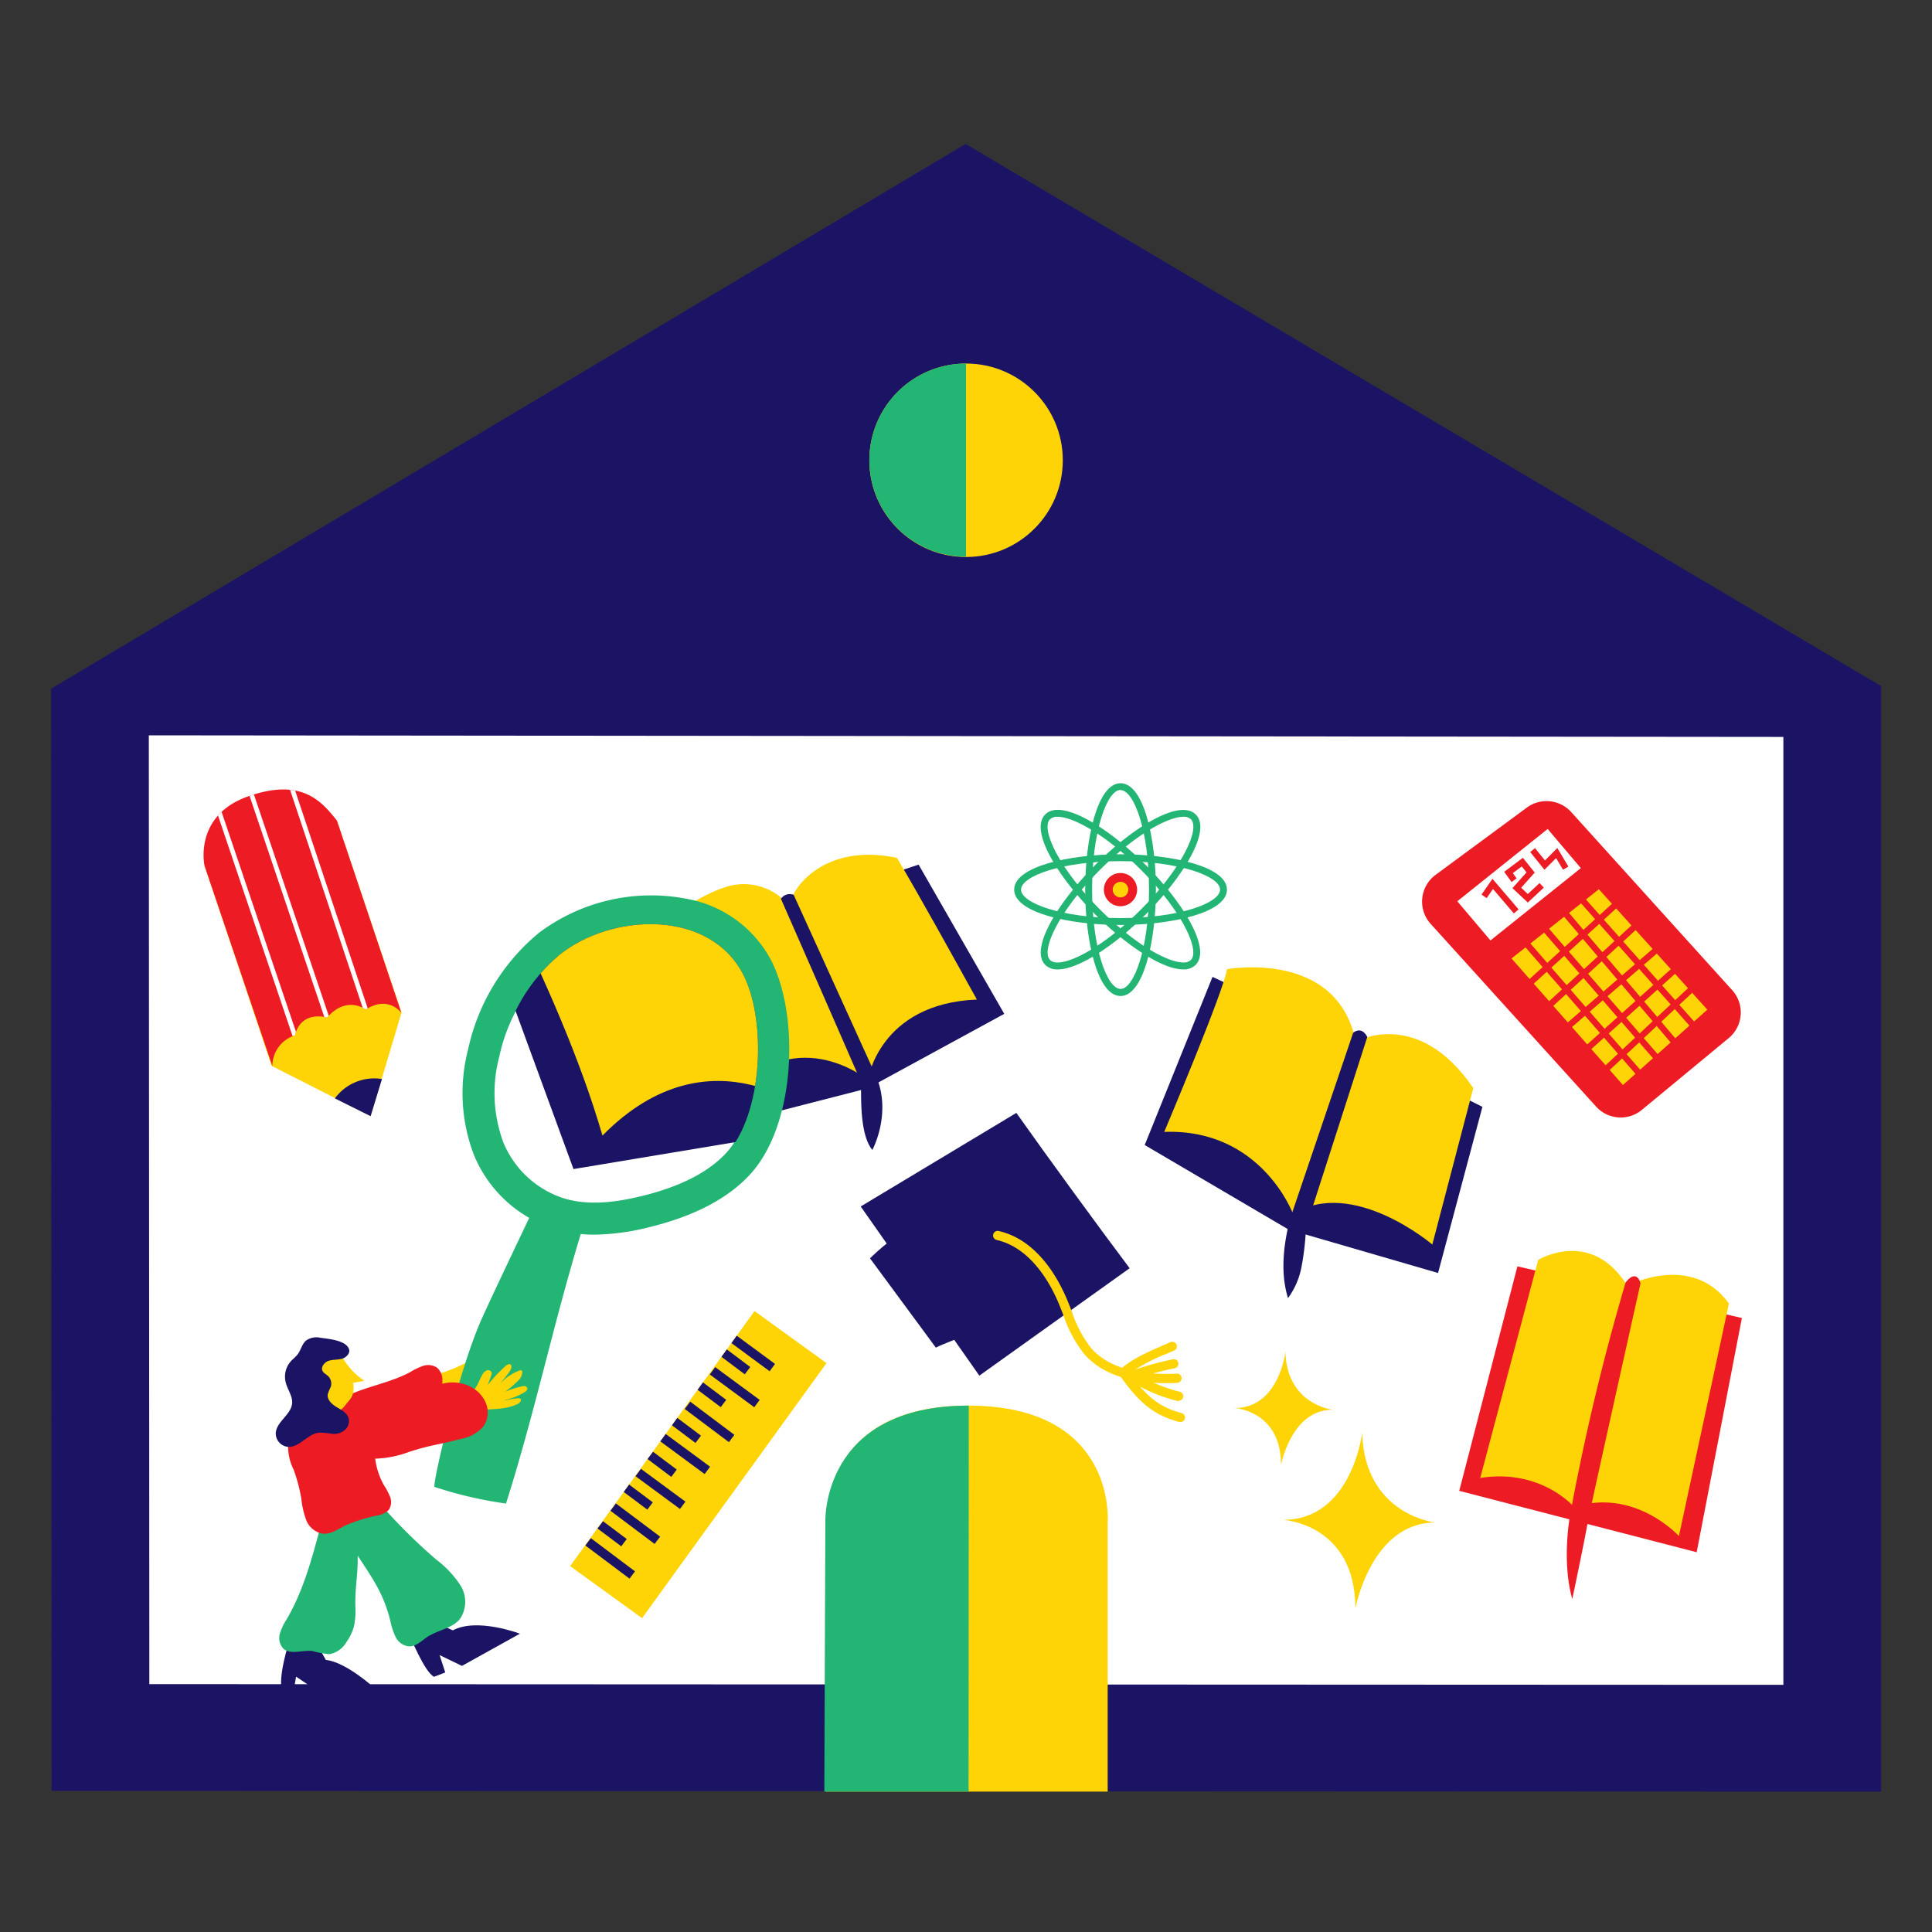 <svg id="Layer_3" data-name="Layer 3" xmlns="http://www.w3.org/2000/svg" xmlns:xlink="http://www.w3.org/1999/xlink" viewBox="0 0 300 300">
  <rect x="0" y="0" width="300" height="300" fill="#333333" stroke="none"/>
  <defs>
    <clipPath id="clip-path">
      <path d="M86.82,148.31a27,27,0,0,0-9,15.17,22.67,22.67,0,0,0,.67,13.46,15.77,15.77,0,0,0,10.13,9.3c3.73,1,7.77.53,11.53-.41,4.82-1.21,9.6-3.24,12.78-6.79,5.48-6.14,6.1-20.24,2.62-27.43C110.44,141.1,95,141.7,86.82,148.31Z" style="fill: none"/>
    </clipPath>
    <clipPath id="clip-path-2">
      <path d="M62.32,157.26s-2-2.76-5.52-.5c0,0-3-2.26-6,1.25,0,0-4-1.25-5,2.76a5,5,0,0,0-3.51,4.77l-10.53-31.1s-1.76-7.77,6.77-10.78,11.54,1,13.79,3.76Z" style="fill: none"/>
    </clipPath>
    <clipPath id="clip-path-3">
      <rect x="84" y="220.52" width="48.87" height="13.79" transform="translate(-139.39 182.04) rotate(-54.13)" style="fill: none"/>
    </clipPath>
  </defs>
  <title>lakas_06</title>
  <g>
    <polygon points="8.02 278.08 292.1 278.2 292.1 106.53 149.94 22.35 7.93 106.94 8.02 278.08" style="fill: #1b1464"/>
    <polygon points="276.92 114.43 276.92 261.62 23.19 261.51 23.11 114.18 276.92 114.43" style="fill: #fff"/>
    <g>
      <circle cx="150.01" cy="71.47" r="15.02" style="fill: #ffd407"/>
      <path d="M150,56.45a15,15,0,1,0,0,30Z" style="fill: #22b573"/>
    </g>
    <g>
      <path d="M128.24,278.2H172V236.26s1.39-18-21.65-18-21.95,18.09-21.95,18.09Z" style="fill: #ffd407"/>
      <path d="M150.43,218.26c-23,0-22.27,18.09-22.27,18.09L128,278.2h22.4Z" style="fill: #22b573"/>
    </g>
    <polygon points="200.08 190.92 223.3 197.67 230.19 171.87 211.21 162.38 188.28 151.69 177.75 177.8 200.08 190.92" style="fill: #1b1464"/>
    <path d="M200.78,188.49s-4.92-13.29-20-12.73c0,0,9.37-22.16,9.74-25.26,0,0,17.1-3.18,20,11.24,0,0,9.64-5.42,18.25,7.21l-6.36,24.3S210.11,182.77,200.78,188.49Z" style="fill: #ffd407"/>
    <g>
      <polygon points="134.71 169 155.94 157.43 142.64 134.26 122.49 140.91 98.68 149.49 109.62 175.44 134.71 169" style="fill: #1b1464"/>
      <path d="M100.76,146.07c4.34,8.24,8.57,16.57,11.63,25.32,10.57-13.52,22.36-3.7,22.36-3.7s1.75-11.86,16.94-12.48c-3.59-6.47-8.62-15.61-12.41-22-11.18-2.38-16.45,4.59-16.74,7.65-.94-1.77-4.31-4.09-8.38-3.48S102.88,142.65,100.76,146.07Z" style="fill: #ffd407"/>
      <path d="M121.26,139.56s12.18,27.76,12.39,28.38-.45,7.93,1.81,10.62c0,0,3.06-5.65.58-11.45l-12.8-28.17A1.68,1.68,0,0,0,121.26,139.56Z" style="fill: #1b1464"/>
    </g>
    <path d="M200,201.57c-1.21-3.93-.71-8.2.29-12.21l9.83-29c1.45-1.08,2.19.67,2.19.67l-9.52,29.6a41.25,41.25,0,0,1-.66,5.91A11.92,11.92,0,0,1,200,201.57Z" style="fill: #1b1464"/>
    <g>
      <path d="M222.17,143.48l25.67,28.35a5.16,5.16,0,0,0,7.11.51l13.49-11.15a5.16,5.16,0,0,0,.54-7.43l-25-27.66a5.16,5.16,0,0,0-6.89-.7l-14.19,10.46A5.16,5.16,0,0,0,222.17,143.48Z" style="fill: #ed1c24"/>
      <polygon points="240.32 128.72 245.47 134.8 231.44 146.03 226.29 139.95 240.32 128.72" style="fill: #fff"/>
      <polygon points="248.27 138.08 234.71 148.83 252.01 168.48 265.11 156.78 248.27 138.08" style="fill: #ffd407"/>
      <rect x="254.1" y="136.02" width="0.97" height="27.5" transform="translate(-35.28 206.56) rotate(-41.55)" style="fill: #ed1c24"/>
      <rect x="251.14" y="138.07" width="0.97" height="27.72" transform="translate(-38.56 198.71) rotate(-40.28)" style="fill: #ed1c24"/>
      <rect x="248.49" y="140.76" width="0.97" height="27.85" transform="translate(-40.48 200.85) rotate(-40.91)" style="fill: #ed1c24"/>
      <rect x="245.45" y="142.53" width="0.97" height="28.51" transform="translate(-42.53 199.85) rotate(-41.01)" style="fill: #ed1c24"/>
      <rect x="234.06" y="146.53" width="19.26" height="0.97" transform="translate(-35.4 202.74) rotate(-42.39)" style="fill: #ed1c24"/>
      <rect x="237.29" y="149.72" width="19.42" height="0.97" transform="translate(-36.47 206.91) rotate(-42.62)" style="fill: #ed1c24"/>
      <rect x="240.27" y="153.15" width="19.62" height="0.97" transform="translate(-39.53 201.26) rotate(-40.9)" style="fill: #ed1c24"/>
      <rect x="243.98" y="156.07" width="18.87" height="0.97" transform="translate(-39.68 209.69) rotate(-41.98)" style="fill: #ed1c24"/>
      <rect x="246.06" y="159.34" width="19.85" height="0.97" transform="translate(-40.13 218.05) rotate(-43.1)" style="fill: #ed1c24"/>
      <polygon points="237.24 140.15 234.85 137.91 237.04 135.46 236.3 134.54 234.91 135.58 235.5 136.39 234.71 136.96 233.57 135.37 236.47 133.2 238.31 135.49 236.21 137.85 237.24 138.82 239.06 137.12 239.72 137.83 237.24 140.15" style="fill: #ed1c24"/>
      <polygon points="239.82 135.06 237.61 132.3 238.36 131.7 239.9 133.61 241.82 131.68 243.54 134.56 242.71 135.05 241.63 133.25 239.82 135.06" style="fill: #ed1c24"/>
      <polygon points="235.07 141.84 231.83 138.04 230.85 139.46 230.05 138.91 231.75 136.46 235.81 141.21 235.07 141.84" style="fill: #ed1c24"/>
    </g>
    <polygon points="270.48 204.66 263.46 241.03 226.59 231.5 235.62 196.64 270.48 204.66" style="fill: #ed1c24"/>
    <path d="M252.68,199.65s10-5.27,15.79,2.76l-7.77,36.11S253.9,231,244.42,234c0,0-5.1-6-14.57-4.51l9-33.86S247.1,190.62,252.68,199.65Z" style="fill: #ffd407"/>
    <path d="M252.42,199.15a353.38,353.38,0,0,0-8.53,35.61s-1.5,7.27.25,13.54c0,0,1.76-8.28,2.4-11.89.38-2.15,8.2-37.14,8.2-37.14S254.18,196.89,252.42,199.15Z" style="fill: #ed1c24"/>
    <path d="M67.54,216.61c-.17,0-.29-.17-.35-.33a7.67,7.67,0,0,1-.4-2.57,26.06,26.06,0,0,0,5.52-2.08,7.85,7.85,0,0,1,1.3-.65.26.26,0,0,1,.23,0,.26.26,0,0,1,.08.2,6.4,6.4,0,0,1-.08,1.79,1.7,1.7,0,0,1-.19.58,2,2,0,0,1-.84.64C71,215.1,69.51,216.25,67.54,216.61Z" style="fill: #ffd407"/>
    <g>
      <g>
        <path d="M85.25,146.8a29.66,29.66,0,0,0-10.14,16.7,24.45,24.45,0,0,0,.75,14.83,17.61,17.61,0,0,0,11.41,10.25c4.2,1.14,8.75.59,13-.45,5.43-1.33,10.82-3.57,14.39-7.48,6.17-6.76,6.88-22.3,2.95-30.22C111.85,138.85,94.42,139.51,85.25,146.8Z" style="fill: #fff"/>
        <path d="M92.31,191.71a21.53,21.53,0,0,1-5.69-.73,20,20,0,0,1-13.05-11.7,26.92,26.92,0,0,1-.88-16.34,32.25,32.25,0,0,1,11-18.09h0a29,29,0,0,1,23.16-5.24,18.5,18.5,0,0,1,13,9.71c4.27,8.61,3.73,25.25-3.34,33-3.43,3.76-8.69,6.52-15.64,8.22A36,36,0,0,1,92.31,191.71ZM85.25,146.8l1.55,1.95a27.27,27.27,0,0,0-9.27,15.32,22,22,0,0,0,.63,13.32,15.2,15.2,0,0,0,9.76,8.8c3.18.86,6.91.72,11.74-.47,6-1.46,10.4-3.73,13.15-6.74,2.48-2.72,4.17-7.53,4.62-13.2.43-5.44-.34-10.76-2.06-14.24a13.58,13.58,0,0,0-9.59-7.06,23.75,23.75,0,0,0-19,4.28Z" style="fill: #22b573"/>
      </g>
      <path d="M91,189c-4.73,14.86-7.7,29.62-12.43,44.47a62.88,62.88,0,0,1-11.09-2.58c-.4-.18,3.55-17.49,7.2-25.83,1.26-2.87,7.25-15.44,8.9-18.88C84.51,186.67,90,189.28,91,189Z" style="fill: #22b573"/>
    </g>
    <g>
      <path d="M44.84,255.15s-1.45,4.34-1.16,6.94h2l.29-1.74,2.6,1.74h9.54s-4.34-4-7.52-4.34l-1.45-2.6Z" style="fill: #1b1464"/>
      <path d="M63.64,254s2.31,5.7,3.76,6.37l1.74-.67L68.26,257l3.47,1.68,9-5s-6.65-2.54-10.41-.52L67.69,252Z" style="fill: #1b1464"/>
      <path d="M55.54,241.56c.06,3-.42,4.78-.36,7.83a11.52,11.52,0,0,1-.23,3.19A7.65,7.65,0,0,1,53.78,255a3.82,3.82,0,0,1-2.63,1.86,14.16,14.16,0,0,1-2.58-.48C47,256.17,45.14,257,44,256a2.44,2.44,0,0,1-.54-2.34,8.62,8.62,0,0,1,1.08-2.26c2.56-4.39,3.89-9.36,5.2-14.27,3.1-1.22,5.92-2.64,8.95-4a86.12,86.12,0,0,0,9.08,9.07,15.61,15.61,0,0,1,3.74,4,4.75,4.75,0,0,1-.08,5.18c-1.2,1.48-3.36,1.71-5,2.75-.93.61-1.79,1.54-2.9,1.52a2.6,2.6,0,0,1-2.08-1.43,10.16,10.16,0,0,1-.83-2.5C59.53,247.38,57.94,245.24,55.54,241.56Z" style="fill: #22b573"/>
      <path d="M73.89,215.43c.39-.6.61-1.3,1-1.93a1.42,1.42,0,0,1,.67-.7.59.59,0,0,1,.79.35.88.88,0,0,1-.08.45l-.54,1.48a22,22,0,0,1,2.82-3c.21-.18.52-.35.74-.19s.12.61-.05.9c-.51.79-1.11,1.46-1.68,2.2a7.53,7.53,0,0,1,3.07-2.16.39.39,0,0,1,.39,0,.33.33,0,0,1,.08.2,1.74,1.74,0,0,1-.54,1.25,16,16,0,0,1-2.14,1.84,13.48,13.48,0,0,1,2.5-.81,1.29,1.29,0,0,1,.56-.08.47.47,0,0,1,.41.34c0,.26-.2.47-.43.61a10.88,10.88,0,0,1-3.24,1.27c.36.06,2.31-.58,2.65-.2.11.37-.28.68-.63.83-2.45,1.1-5.32.51-7.92,1.16-.18-.46-1.06-2.42-.51-2.69.29-.15.74,0,1.07-.14A2.56,2.56,0,0,0,73.89,215.43Z" style="fill: #ffd407"/>
      <path d="M51.51,218.8a1.51,1.51,0,0,0-.77,2,2.82,2.82,0,0,0,1.75,1.49,9,9,0,0,0,4.36.12,47.74,47.74,0,0,0,8.17-2c1.49-.5,3.14-1.29,3.47-2.79a7.08,7.08,0,0,0,.08-1.32c0-.69.15-1.38.12-2.08a2.44,2.44,0,0,0-.83-1.85,2.51,2.51,0,0,0-2.19-.27,10.83,10.83,0,0,0-2.05,1c-3.55,1.89-7.83,2.31-11.21,4.48Z" style="fill: #ed1c24"/>
      <path d="M48,210.61a4.34,4.34,0,0,1,4.08-1.19c.94.42,1.19,2.67,4.48,5l-1.74.31c.37,2.09-.54,2.55-1.19,3.45-1.17,1.63-5.13,3.29-6,.65C46.89,216.41,46.49,212.66,48,210.61Z" style="fill: #ffd407"/>
      <path d="M46.36,221.24a6.88,6.88,0,0,0-1.62,3,8,8,0,0,0,.84,3.93,24.86,24.86,0,0,1,1.21,4.56,13.66,13.66,0,0,0,.75,3.28A3.39,3.39,0,0,0,50,238.13c1.25.18,2.4-.61,3.52-1.21a25.89,25.89,0,0,1,4.81-1.55,3.52,3.52,0,0,0,2-.87,2.18,2.18,0,0,0,.27-2,10.38,10.38,0,0,0-1-1.91,11.31,11.31,0,0,1-1.34-4.09,16.42,16.42,0,0,0,5.32-1.07c3.27-1.06,4.7-1.12,8-2A6.07,6.07,0,0,0,75,221.57a3.81,3.81,0,0,0,.47-3.65,5.09,5.09,0,0,0-2.62-2.7,6.23,6.23,0,0,0-6.69,1,16.45,16.45,0,0,1-1.34,1.26,6.06,6.06,0,0,1-1.21.64,19.8,19.8,0,0,1-9.9,1.75C50.86,219.49,48.46,218.56,46.36,221.24Z" style="fill: #ed1c24"/>
      <path d="M54.18,209.45c.26.66-.4,1.34-1.07,1.53s-1.41.11-2.08.33-1.27,1-.93,1.6c.18.33.54.49.82.74a1.64,1.64,0,0,1,.45,1.67,9.46,9.46,0,0,0-.47,1.16c-.14.85.61,1.56,1.35,2s1.59.87,1.87,1.68A1.83,1.83,0,0,1,53.6,222a2.59,2.59,0,0,1-1.85.66,17.84,17.84,0,0,0-2.18-.2c-1.83.18-3.1,2.39-4.93,2.2a2.1,2.1,0,0,1-1.82-2.09c.07-1.81,2.39-2.87,2.54-4.67.09-1.15-.74-2.15-1-3.27a3.59,3.59,0,0,1,.78-3.23c.35-.39.79-.71,1.1-1.13.49-.66.65-1.56,1.27-2.1a2.81,2.81,0,0,1,2.26-.44C50.89,207.9,53.65,208.08,54.18,209.45Z" style="fill: #1b1464"/>
    </g>
    <g style="clip-path: url(#clip-path)">
      <g>
        <polygon points="126.61 175.28 159.06 161.69 142.03 129.01 111.69 136.04 75.79 145.32 89.05 181.53 126.61 175.28" style="fill: #1b1464"/>
        <path d="M79.21,140.89c5.48,11.59,10.8,23.28,14.34,35.44,17-17.27,33.26-2.81,33.26-2.81s3.86-15.89,26.24-15.25c-4.58-9.12-11-22-15.85-31C121,123,112.52,131.89,111.78,136c-1.19-2.49-5.89-6-11.94-5.53S82.69,136.47,79.21,140.89Z" style="fill: #ffd407"/>
        <path d="M110,134.09s14.89,38.79,15.13,39.65-1.52,10.7,1.51,14.56c0,0,5.1-7.36,2.09-15.46L113,133.44A2.63,2.63,0,0,0,110,134.09Z" style="fill: #1b1464"/>
      </g>
    </g>
    <path d="M175.41,196.93c-5-6.66-12.8-17.34-17.59-24.12l-24.17,14.53,18.42,26.27Z" style="fill: #1b1464"/>
    <path d="M145.32,209.26c2.61-1.34,6.69-2.06,7.24-4.94.15-.79-8.77-14.22-8.77-14.22s-2.89-.35-8.7,5.29Z" style="fill: #1b1464"/>
    <path d="M181.2,214.78c-5.92,0-10.24-1.52-12.86-4.54a20.29,20.29,0,0,1-3.26-6.14c-.2-.52-.41-1-.62-1.56-1.33-3.21-4.36-8.77-9.7-10a.71.71,0,1,1,.32-1.39c6,1.37,9.26,7.38,10.69,10.83.22.53.43,1.07.63,1.59a18.94,18.94,0,0,0,3,5.73c2.56,2.94,7,4.29,13.34,4a.71.71,0,0,1,.06,1.42Q182,214.78,181.2,214.78Z" style="fill: #ffd407"/>
    <path d="M183,217.55h-.14a25.78,25.78,0,0,1-6.18-2.42l-1.57-.76a.71.71,0,0,1,.06-1.31,47.61,47.61,0,0,1,7-2,.71.71,0,0,1,.28,1.39,46.22,46.22,0,0,0-5.14,1.35l0,0a24.74,24.74,0,0,0,5.83,2.3.71.71,0,0,1-.14,1.41Z" style="fill: #ffd407"/>
    <path d="M183.3,220.8l-.18,0c-4.58-1.19-6.72-3.74-9.25-7.21a.71.71,0,0,1,.08-.93c1.65-1.58,4.42-2.78,6.65-3.75l1.14-.5a.71.71,0,0,1,.58,1.3l-1.15.5a26.58,26.58,0,0,0-5.77,3.06c2.25,3,4.16,5.13,8.07,6.15a.71.71,0,0,1-.18,1.4Z" style="fill: #ffd407"/>
    <polyline points="52.32 127.48 62.35 157.23 57.54 173.31 42.18 165.51 31.78 134.49" style="fill: #ffd407"/>
    <path d="M59.31,167.55l-1.76,5.77L52,170.56A7.57,7.57,0,0,1,59.31,167.55Z" style="fill: #1b1464"/>
    <path d="M62.32,157.26s-2-2.76-5.52-.5c0,0-3-2.26-6,1.25,0,0-4-1.25-5,2.76a5,5,0,0,0-3.51,4.77l-10.53-31.1s-1.76-7.77,6.77-10.78,11.54,1,13.79,3.76Z" style="fill: #ed1c24"/>
    <g style="clip-path: url(#clip-path-2)">
      <rect x="50.62" y="120.83" width="0.71" height="36.88" transform="translate(-41.43 23.27) rotate(-18.43)" style="fill: #fff"/>
      <rect x="39.52" y="124.95" width="0.71" height="36.8" transform="translate(-43.81 20.32) rotate(-18.68)" style="fill: #fff"/>
      <rect x="44.53" y="122.19" width="0.71" height="36.8" transform="translate(-42.67 21.79) rotate(-18.68)" style="fill: #fff"/>
    </g>
    <path d="M199.6,209.93s-1,8.71-7.88,8.71c0,0,7.2.39,7.2,8.84,0,0,1.58-8.58,8-8.58C206.92,218.9,199.83,218.12,199.6,209.93Z" style="fill: #ffd407"/>
    <path d="M211.52,222.47S209.94,236,199.25,236c0,0,11.21.61,11.21,13.77,0,0,2.45-13.36,12.44-13.36C222.9,236.44,211.87,235.23,211.52,222.47Z" style="fill: #ffd407"/>
    <rect x="84" y="220.52" width="48.87" height="13.79" transform="translate(-139.39 182.04) rotate(-54.13)" style="fill: #ffd407"/>
    <g style="clip-path: url(#clip-path-3)">
      <rect x="94.04" y="237.68" width="1.42" height="8.58" transform="translate(-155.63 172.43) rotate(-53.09)" style="fill: #1b1464"/>
      <rect x="94.34" y="235.84" width="1.42" height="4.61" transform="translate(-152.45 171.14) rotate(-53.09)" style="fill: #1b1464"/>
      <rect x="98.35" y="230.32" width="1.42" height="4.61" transform="matrix(0.6, -0.8, 0.8, 0.6, -146.44, 172.14)" style="fill: #1b1464"/>
      <rect x="102.11" y="225.05" width="1.42" height="4.61" transform="translate(-140.72 173.05) rotate(-53.09)" style="fill: #1b1464"/>
      <rect x="105.87" y="219.79" width="1.42" height="4.61" transform="translate(-135.01 173.95) rotate(-53.09)" style="fill: #1b1464"/>
      <rect x="109.76" y="214.39" width="1.42" height="4.61" transform="matrix(0.6, -0.8, 0.8, 0.6, -129.14, 174.91)" style="fill: #1b1464"/>
      <rect x="113.52" y="209.13" width="1.42" height="4.61" transform="translate(-123.43 175.81) rotate(-53.09)" style="fill: #1b1464"/>
      <rect x="97.93" y="232.29" width="1.42" height="8.58" transform="translate(-149.76 173.39) rotate(-53.09)" style="fill: #1b1464"/>
      <rect x="101.84" y="226.91" width="1.42" height="8.58" transform="translate(-144.39 176.54) rotate(-53.6)" style="fill: #1b1464"/>
      <rect x="105.68" y="221.48" width="1.42" height="8.58" transform="translate(-138.47 177.43) rotate(-53.6)" style="fill: #1b1464"/>
      <rect x="109.47" y="216.49" width="1.42" height="8.58" transform="translate(-132.52 176.3) rotate(-53.09)" style="fill: #1b1464"/>
      <rect x="113.38" y="211.11" width="1.42" height="8.58" transform="translate(-126.99 179.41) rotate(-53.6)" style="fill: #1b1464"/>
      <rect x="117.22" y="205.68" width="1.42" height="8.58" transform="matrix(0.59, -0.8, 0.8, 0.59, -121.06, 180.29)" style="fill: #1b1464"/>
    </g>
    <g>
      <g>
        <path d="M164.24,150.53a2.63,2.63,0,0,1-1.93-.7c-2.52-2.52,2.14-9.9,7.8-15.56s13-10.32,15.56-7.8-2.14,9.9-7.8,15.56C173.29,146.6,167.59,150.53,164.24,150.53Zm19.51-23.7c-2.45,0-7.56,2.86-12.89,8.18-6.44,6.44-9.28,12.58-7.8,14.06s7.62-1.36,14.06-7.8,9.28-12.58,7.8-14.06A1.6,1.6,0,0,0,183.74,126.83Z" style="fill: #22b573"/>
        <path d="M174,143.63c-8,0-16.52-1.92-16.52-5.49s8.51-5.49,16.52-5.49,16.52,1.92,16.52,5.49S182,143.63,174,143.63Zm0-9.91c-9.11,0-15.45,2.33-15.45,4.42s6.35,4.42,15.45,4.42,15.45-2.33,15.45-4.42S183.09,133.72,174,133.72Z" style="fill: #22b573"/>
        <path d="M183.73,150.53c-3.35,0-9-3.92-13.63-8.5-5.66-5.66-10.32-13-7.8-15.56s9.9,2.14,15.56,7.8,10.32,13,7.8,15.56A2.63,2.63,0,0,1,183.73,150.53Zm-19.51-23.7a1.6,1.6,0,0,0-1.17.38c-1.48,1.48,1.36,7.62,7.8,14.06,5.32,5.32,10.43,8.18,12.89,8.18a1.6,1.6,0,0,0,1.17-.38c1.48-1.48-1.36-7.62-7.8-14.06C171.79,129.69,166.68,126.83,164.23,126.83Z" style="fill: #22b573"/>
        <path d="M174,154.66c-3.57,0-5.49-8.51-5.49-16.52s1.92-16.52,5.49-16.52,5.49,8.51,5.49,16.52S177.55,154.66,174,154.66Zm0-32c-2.09,0-4.42,6.35-4.42,15.45s2.33,15.45,4.42,15.45,4.42-6.35,4.42-15.45S176.08,122.69,174,122.69Z" style="fill: #22b573"/>
      </g>
      <circle cx="173.99" cy="138.14" r="2.58" style="fill: #ed1c24"/>
      <circle cx="173.99" cy="138.14" r="1.21" style="fill: #ffd407"/>
    </g>
  </g>
</svg>
